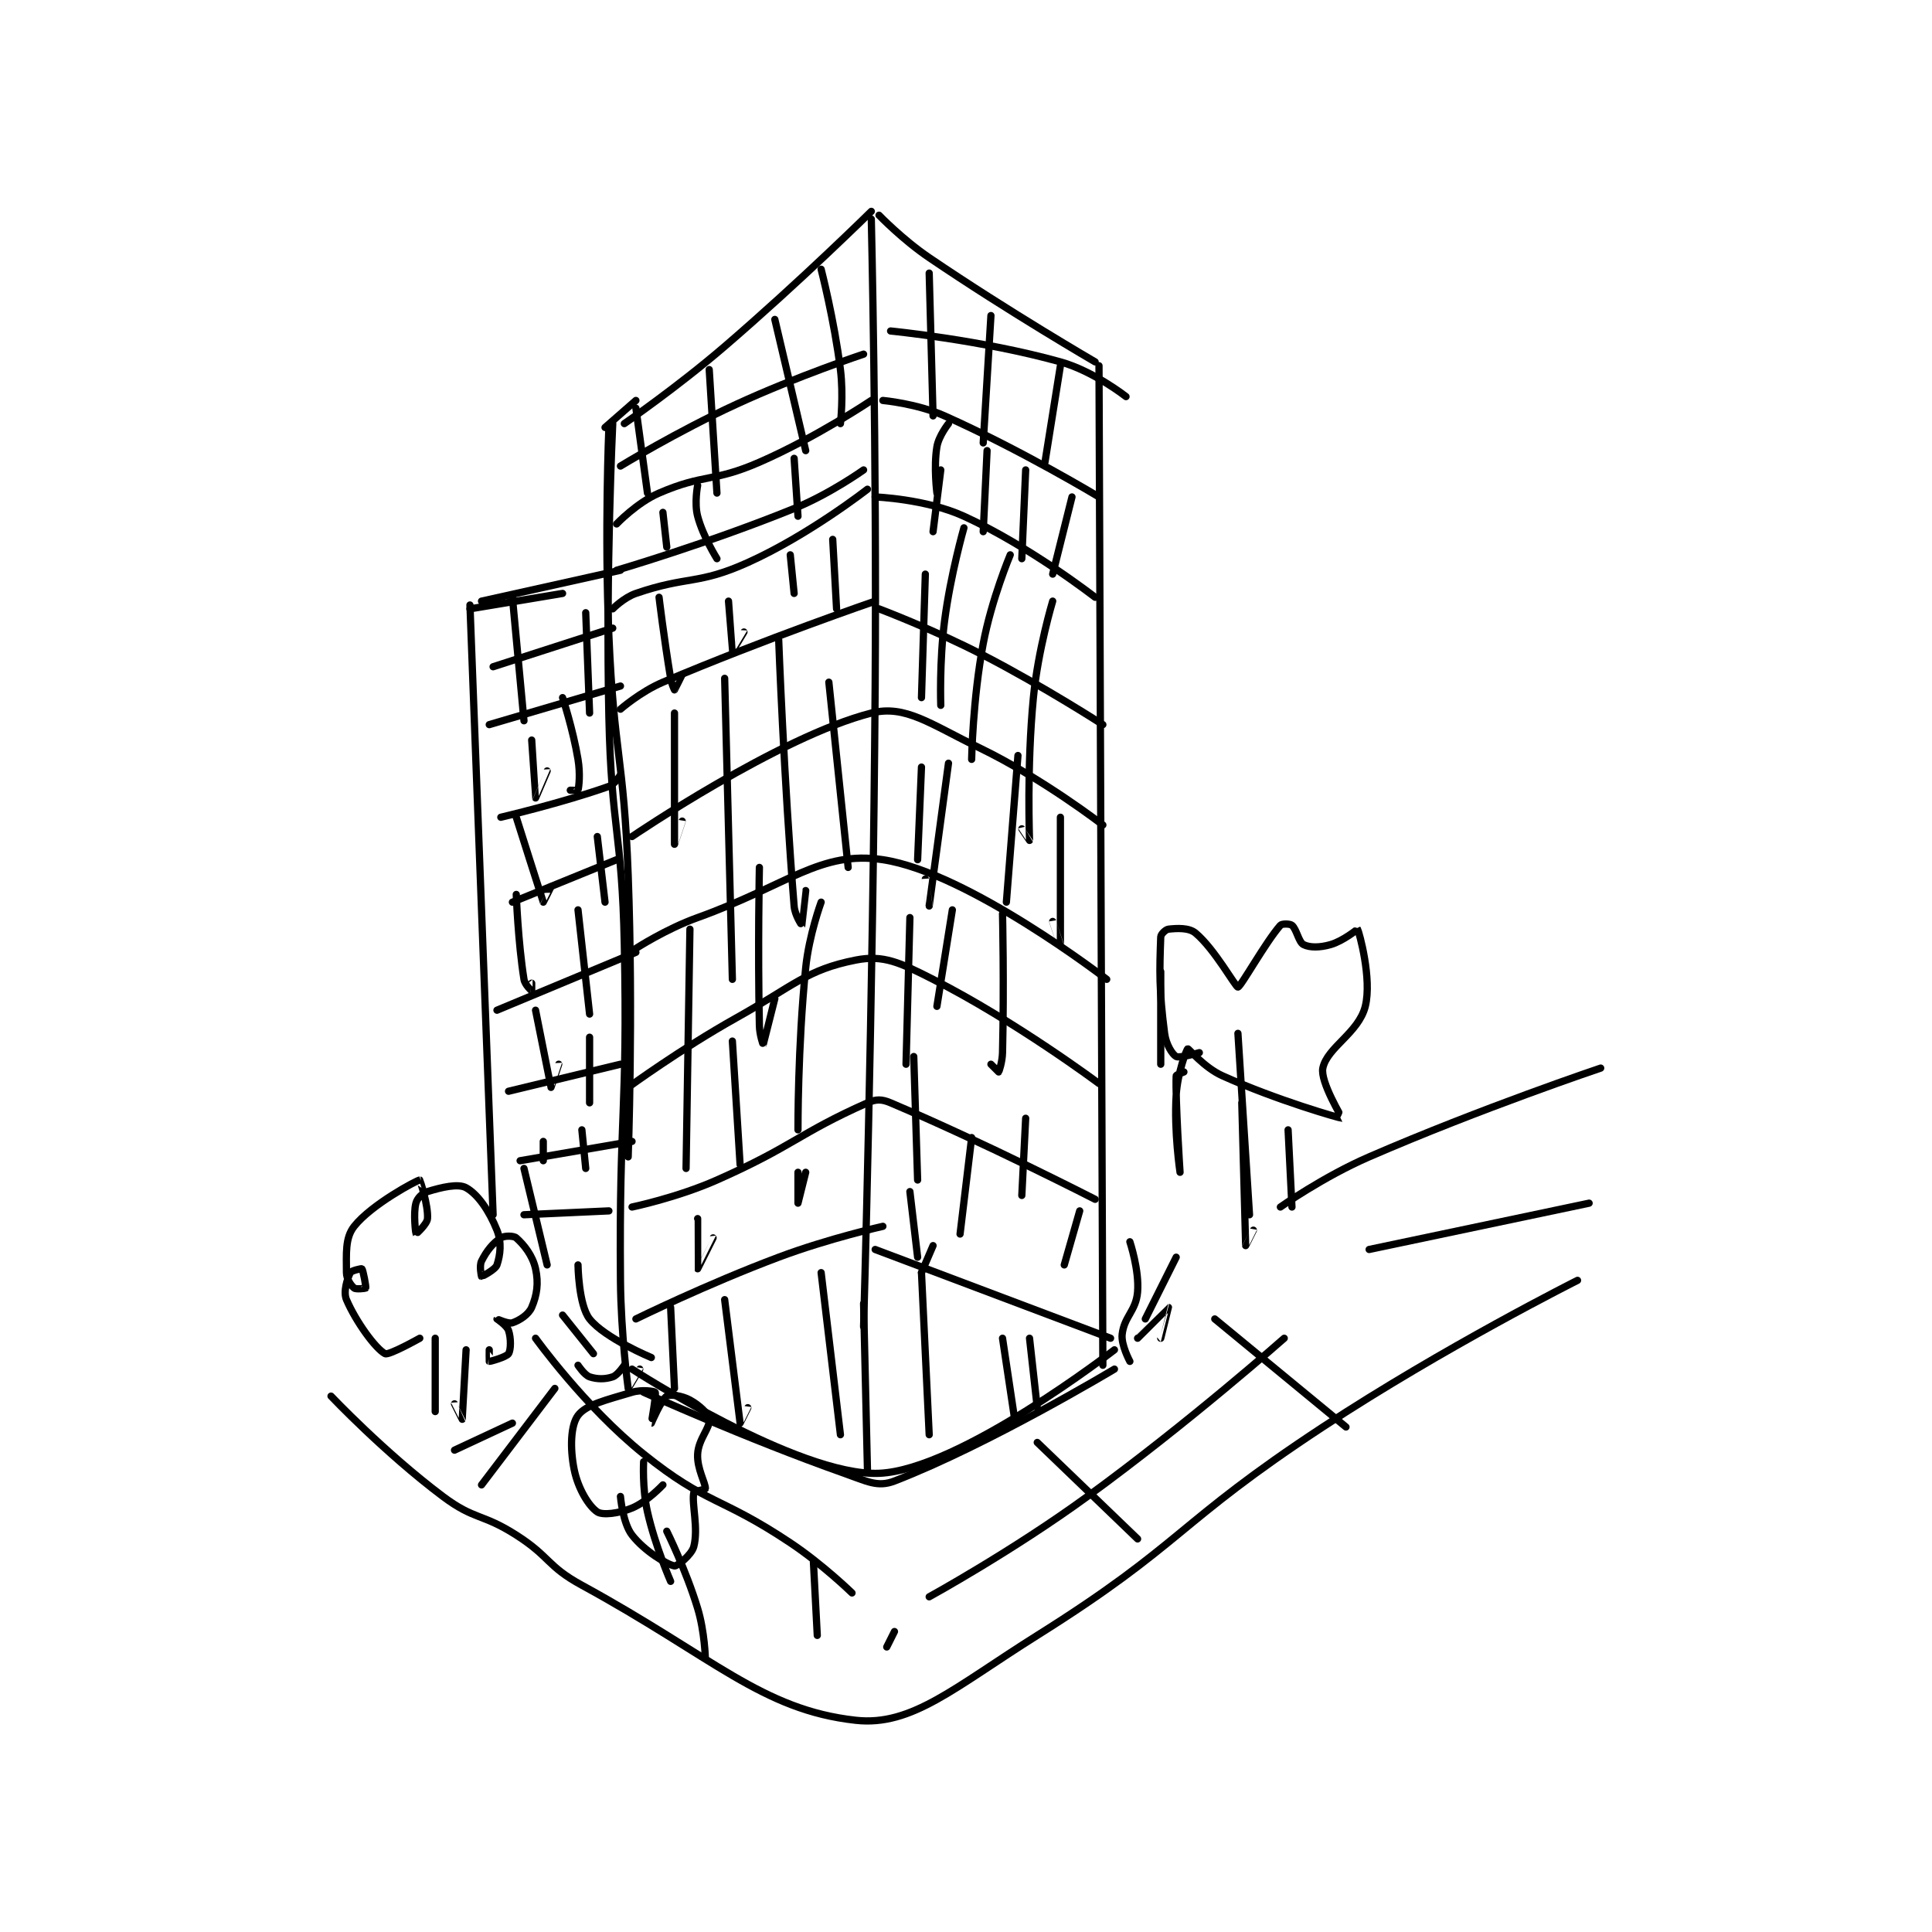 <?xml version="1.0" encoding="utf-8"?>
<!DOCTYPE svg PUBLIC "-//W3C//DTD SVG 1.1//EN" "http://www.w3.org/Graphics/SVG/1.1/DTD/svg11.dtd">
<svg viewBox="0 0 800 800" preserveAspectRatio="xMinYMin meet" xmlns="http://www.w3.org/2000/svg" version="1.1">
<g fill="none" stroke="black" stroke-linecap="round" stroke-linejoin="round" stroke-width="1.877">
<g transform="translate(137.069,87.52) scale(1.598) translate(-38,-87)">
<path id="0" d="M110 143 C110 143 108.842 170.137 110 197 C111.334 227.95 113.854 228.05 115 259 C116.346 295.332 115 332 115 332 "/>
<path id="1" d="M114 142 C114 142 127.628 132.632 140 122 C159.502 105.24 178 87 178 87 "/>
<path id="2" d="M109 143 L117 136 "/>
<path id="3" d="M180 88 C180 88 186.064 94.293 193 99 C213.784 113.104 236 126 236 126 "/>
<path id="4" d="M111 142 C111 142 109.159 180.154 110 218 C110.654 247.434 113.395 247.564 114 277 C114.891 320.335 112.623 320.656 113 364 C113.121 377.96 114.976 391.888 115 392 C115.004 392.017 118 387 118 387 "/>
<path id="5" d="M237 127 L238 386 "/>
<path id="6" d="M178 89 C178 89 179.421 149.527 179 210 C178.422 292.978 176 376 176 376 "/>
<path id="7" d="M116 387 C116 387 159 414.84 180 414 C200.786 413.168 241 382 241 382 "/>
<path id="8" d="M176 370 L177 413 "/>
<path id="9" d="M112 168 C112 168 117.234 162.493 123 160 C134.748 154.92 136.873 157.292 149 152 C163.796 145.543 178 136 178 136 "/>
<path id="10" d="M181 136 C181 136 189.793 136.783 197 140 C217.006 148.931 237 161 237 161 "/>
<path id="11" d="M111 190 C111 190 113.866 187.075 117 186 C130.495 181.373 132.97 183.863 146 178 C161.808 170.887 177 159 177 159 "/>
<path id="12" d="M179 161 C179 161 192.125 161.495 202 166 C219.023 173.765 236 187 236 187 "/>
<path id="13" d="M113 216 C113 216 118.2 211.46 124 209 C150.533 197.744 179 188 179 188 "/>
<path id="14" d="M180 190 C180 190 193.977 195.264 207 202 C222.809 210.177 238 220 238 220 "/>
<path id="15" d="M116 249 C116 249 154.044 223.122 178 217 C186.773 214.758 193.285 219.854 206 226 C222.377 233.916 238 246 238 246 "/>
<path id="16" d="M117 278 C117 278 124.749 272.965 133 270 C156.338 261.613 164.823 252.558 181 255 C203.169 258.346 239 286 239 286 "/>
<path id="17" d="M115 314 C115 314 128.607 304.05 143 296 C157.893 287.67 161.234 283.503 174 281 C181.154 279.597 185.479 281.672 194 286 C215.441 296.891 237 313 237 313 "/>
<path id="18" d="M116 345 C116 345 127.65 342.581 138 338 C157.733 329.266 159.148 325.934 177 318 C179.237 317.006 180.694 317.023 183 318 C207.442 328.357 236 343 236 343 "/>
<path id="19" d="M117 374 C117 374 135.286 365.018 154 358 C167.056 353.104 181 350 181 350 "/>
<path id="20" d="M179 356 L240 379 "/>
<path id="21" d="M117 138 L120 160 "/>
<path id="22" d="M136 128 L138 160 "/>
<path id="23" d="M153 115 L161 149 "/>
<path id="24" d="M165 102 C165 102 168.391 115.127 170 128 C170.846 134.769 170 142 170 142 "/>
<path id="25" d="M113 153 C113 153 127.685 144.05 143 137 C158.978 129.645 176 124 176 124 "/>
<path id="26" d="M183 118 C183 118 206.542 120.299 227 126 C235.633 128.406 244 135 244 135 "/>
<path id="27" d="M193 103 L194 140 "/>
<path id="28" d="M209 114 L207 147 "/>
<path id="29" d="M227 127 L223 152 "/>
<path id="30" d="M112 180 C112 180 135.801 173.018 158 164 C167.329 160.21 176 154 176 154 "/>
<path id="31" d="M133 158 C133 158 132.102 162.587 133 166 C134.383 171.254 138 177 138 177 "/>
<path id="32" d="M158 151 L159 166 "/>
<path id="33" d="M124 165 L125 174 "/>
<path id="34" d="M198 142 C198 142 195.473 145.163 195 148 C194.127 153.238 195 160 195 160 "/>
<path id="35" d="M208 149 L207 170 "/>
<path id="36" d="M218 154 L217 177 "/>
<path id="37" d="M230 161 L225 181 "/>
<path id="38" d="M196 154 L194 170 "/>
<path id="39" d="M123 187 C123 187 124.285 197.709 126 208 C126.253 209.516 127 211 127 211 C127.032 210.989 129 207 129 207 "/>
<path id="40" d="M141 188 C141 188 141.977 200.954 142 201 C142.006 201.012 145 196 145 196 "/>
<path id="41" d="M157 176 L158 186 "/>
<path id="42" d="M168 172 L169 190 "/>
<path id="43" d="M127 217 C127 217 126.999 250.989 127 251 C127 251.002 129 245 129 245 "/>
<path id="44" d="M140 208 L142 286 "/>
<path id="45" d="M131 273 L130 335 "/>
<path id="46" d="M142 302 L144 334 "/>
<path id="47" d="M133 348 C133 348 132.991 360.989 133 361 C133.003 361.004 137 353 137 353 "/>
<path id="48" d="M159 336 C159 336 159 344 159 344 C159 344 161 336 161 336 "/>
<path id="49" d="M165 266 C165 266 161.861 274.53 161 283 C158.911 303.536 159 325 159 325 "/>
<path id="50" d="M149 257 C149 257 148.563 277.906 149 298 C149.054 300.461 149.998 303.004 150 303 C150.007 302.988 153 291 153 291 "/>
<path id="51" d="M154 198 C154 198 155.35 234.318 158 267 C158.197 269.434 159.997 272.004 160 272 C160.008 271.989 161 263 161 263 "/>
<path id="52" d="M167 209 L172 257 "/>
<path id="53" d="M202 169 C202 169 198.561 181.034 197 193 C195.599 203.742 196 215 196 215 "/>
<path id="54" d="M192 181 L191 213 "/>
<path id="55" d="M225 188 C225 188 221.204 200.558 220 213 C218.247 231.111 219.014 249.845 219 250 C218.999 250.012 217 247 217 247 "/>
<path id="56" d="M198 230 C198 230 193.001 266.993 193 267 C193 267.001 192 260 192 260 "/>
<path id="57" d="M191 231 L190 255 "/>
<path id="58" d="M216 228 L213 266 "/>
<path id="59" d="M227 244 C227 244 227.001 276.989 227 277 C227 277.002 225 271 225 271 "/>
<path id="60" d="M214 176 C214 176 209.173 187.481 207 199 C204.268 213.477 204 229 204 229 "/>
<path id="61" d="M199 268 L195 293 "/>
<path id="62" d="M212 269 C212 269 212.43 287.358 212 305 C211.94 307.462 211.074 309.926 211 310 C211 310 209 308 209 308 "/>
<path id="63" d="M188 270 L187 308 "/>
<path id="64" d="M189 306 L190 338 "/>
<path id="65" d="M218 322 L217 342 "/>
<path id="66" d="M204 327 L201 352 "/>
<path id="67" d="M232 346 L228 360 "/>
<path id="68" d="M194 355 L191 362 "/>
<path id="69" d="M188 341 L190 358 "/>
<path id="70" d="M38 394 C38 394 51.945 408.709 67 420 C75.226 426.169 77.112 424.322 86 430 C94.859 435.66 93.891 438.032 103 443 C137.063 461.58 149.591 475.311 174 478 C188.536 479.601 199.595 469.444 221 456 C258.981 432.144 256.99 426.978 295 402 C326.583 381.246 361 364 361 364 "/>
<path id="71" d="M284 345 C284 345 295.08 337.17 307 332 C336.125 319.367 367 309 367 309 "/>
<path id="72" d="M307 356 L364 344 "/>
<path id="73" d="M65 379 L65 398 "/>
<path id="74" d="M73 382 C73 382 72.008 399.962 72 400 C71.998 400.007 70 396 70 396 "/>
<path id="75" d="M61 379 C61 379 52.973 383.512 52 383 C49.549 381.71 44.458 374.735 42 369 C41.117 366.939 42.215 363.571 43 362 C43.262 361.476 45.904 360.904 46 361 C46.288 361.288 47.128 365.68 47 366 C46.967 366.084 44.479 366.383 44 366 C43.17 365.336 42 363.636 42 362 C42 357.093 41.603 353.028 44 350 C48.492 344.325 60.201 338.084 61 338 C61.041 337.996 63.243 344.594 63 348 C62.896 349.456 60.004 352.006 60 352 C59.981 351.974 59.26 346.712 60 344 C60.353 342.705 61.59 341.434 63 341 C66.704 339.86 70.957 338.865 73 340 C76.052 341.696 78.998 345.994 81 351 C82.269 354.173 81.864 357.408 81 360 C80.584 361.248 77.061 363.015 77 363 C76.981 362.995 76.375 360.251 77 359 C78.329 356.342 79.905 354.397 82 353 C82.931 352.379 85.346 352.419 86 353 C87.98 354.76 90.226 357.519 91 361 C91.83 364.736 91.363 367.82 90 371 C89.197 372.873 86.838 374.387 85 375 C83.936 375.355 81.001 373.998 81 374 C80.999 374.003 83.563 375.689 84 377 C84.656 378.967 84.634 381.986 84 383 C83.459 383.866 79.219 385.044 79 385 C78.972 384.994 79 382 79 382 "/>
<path id="76" d="M119 411 C119 411 118.621 417.894 120 424 C122.018 432.935 126 442 126 442 "/>
<path id="77" d="M124 417 C124 417 119.877 421.404 116 423 C112.515 424.435 108.371 424.914 107 424 C104.806 422.537 101.995 417.973 101 413 C99.875 407.375 100.118 401.51 102 399 C104.106 396.192 109.326 395.002 116 393 C118.534 392.24 121.838 392.741 122 393 C122.318 393.509 120.999 401 121 401 C121.001 401 123.633 394.82 125 394 C125.9 393.46 128.926 393.868 131 395 C133.449 396.336 135.791 398.534 136 400 C136.314 402.199 133.219 405.059 133 409 C132.788 412.822 135.132 416.675 135 418 C134.98 418.196 132.067 418.667 132 419 C131.417 421.915 133.255 428.23 132 433 C131.434 435.152 127.656 438.123 127 438 C124.983 437.622 119.234 434.158 116 430 C113.591 426.902 113 420 113 420 "/>
<path id="78" d="M125 429 C125 429 129.968 438.995 133 449 C134.84 455.071 135 462 135 462 "/>
<path id="79" d="M221 406 L247 431 "/>
<path id="80" d="M193 446 C193 446 214.541 434.171 234 420 C260.253 400.881 285 379 285 379 "/>
<path id="81" d="M267 374 L301 402 "/>
<path id="82" d="M173 445 C173 445 165.457 437.638 157 432 C138.714 419.809 135.524 422.269 119 409 C103.757 396.76 91 379 91 379 "/>
<path id="83" d="M85 401 L70 408 "/>
<path id="84" d="M96 392 L77 417 "/>
<path id="85" d="M163 437 L164 456 "/>
<path id="86" d="M184 455 L182 459 "/>
<path id="87" d="M273 300 L276 347 "/>
<path id="88" d="M253 308 L253 284 "/>
<path id="89" d="M263 305 C263 305 257.871 306.484 257 306 C255.987 305.437 254.37 302.87 254 300 C252.543 288.71 252.675 283.777 253 275 C253.027 274.271 254.298 273.078 255 273 C257.178 272.758 260.285 272.571 262 274 C266.963 278.136 272.406 288.054 273 288 C273.761 287.931 280.104 276.452 284 272 C284.399 271.544 286.492 271.577 287 272 C288.213 273.01 288.738 276.369 290 277 C291.606 277.803 294.176 277.807 297 277 C300.284 276.062 303.999 272.998 304 273 C304.396 273.705 307.784 285.865 306 293 C304.285 299.861 296.111 303.629 295 309 C294.272 312.516 300.061 321.995 300 322 C299.542 322.035 283.199 317.389 269 311 C264.201 308.841 260.23 303.904 260 304 C259.697 304.126 257.363 310.189 257 316 C256.406 325.506 258 336 258 336 C258 336 256.761 317.204 257 311 C257.01 310.732 259 310 259 310 "/>
<path id="90" d="M274 318 C274 318 274.994 354.936 275 355 C275.001 355.007 277 351 277 351 "/>
<path id="91" d="M286 325 L287 345 "/>
<path id="92" d="M126 371 L127 392 "/>
<path id="93" d="M140 369 C140 369 143.976 400.889 144 401 C144.003 401.012 146 397 146 397 "/>
<path id="94" d="M165 362 L170 404 "/>
<path id="95" d="M191 362 L193 404 "/>
<path id="96" d="M212 379 L215 399 "/>
<path id="97" d="M219 379 L221 397 "/>
<path id="98" d="M119 393 C119 393 145.289 404.902 171 414 C176.93 416.098 179.631 417.685 184 416 C208.359 406.604 241 387 241 387 "/>
<path id="99" d="M245 385 C245 385 242.695 380.741 243 378 C243.514 373.372 246.587 371.956 247 367 C247.468 361.388 245 354 245 354 "/>
<path id="100" d="M249 374 L257 358 "/>
<path id="101" d="M247 379 C247 379 254.98 371 255 371 C255.005 371 253 379 253 379 "/>
<path id="102" d="M121 384 C121 384 108.966 379.009 105 374 C102.135 370.381 102 360 102 360 "/>
<path id="103" d="M106 383 L98 373 "/>
<path id="104" d="M114 386 C114 386 112.311 388.563 111 389 C109.033 389.656 106.967 389.656 105 389 C103.689 388.563 102 386 102 386 "/>
<path id="105" d="M98 186 L74 190 "/>
<path id="106" d="M77 188 L113 180 "/>
<path id="107" d="M74 189 L80 347 "/>
<path id="108" d="M80 205 L111 195 "/>
<path id="109" d="M79 220 L113 210 "/>
<path id="110" d="M85 187 L88 219 "/>
<path id="111" d="M104 191 L105 217 "/>
<path id="112" d="M82 244 C82 244 97.974 240.267 110 236 C111.585 235.438 113 233 113 233 "/>
<path id="113" d="M90 224 C90 224 90.991 238.982 91 239 C91.003 239.006 94 232 94 232 "/>
<path id="114" d="M98 213 C98 213 100.689 221.132 102 229 C102.629 232.777 102.235 236.059 102 237 C101.985 237.059 100 237 100 237 "/>
<path id="115" d="M85 266 L112 255 "/>
<path id="116" d="M86 244 C86 244 92.898 265.795 93 266 C93.012 266.024 95 262 95 262 "/>
<path id="117" d="M107 249 L109 266 "/>
<path id="118" d="M81 294 L117 279 "/>
<path id="119" d="M86 264 C86 264 86.463 276.397 88 286 C88.228 287.428 89.99 288.995 90 289 C90.003 289.001 90 287 90 287 "/>
<path id="120" d="M102 268 L105 295 "/>
<path id="121" d="M84 315 L113 308 "/>
<path id="122" d="M91 294 C91 294 94.983 313.96 95 314 C95.004 314.009 97 308 97 308 "/>
<path id="123" d="M105 301 L105 318 "/>
<path id="124" d="M87 333 L116 328 "/>
<path id="125" d="M93 328 L93 333 "/>
<path id="126" d="M103 325 L104 335 "/>
<path id="127" d="M88 347 L110 346 "/>
<path id="128" d="M88 335 L94 360 "/>
</g>
</g>
</svg>

